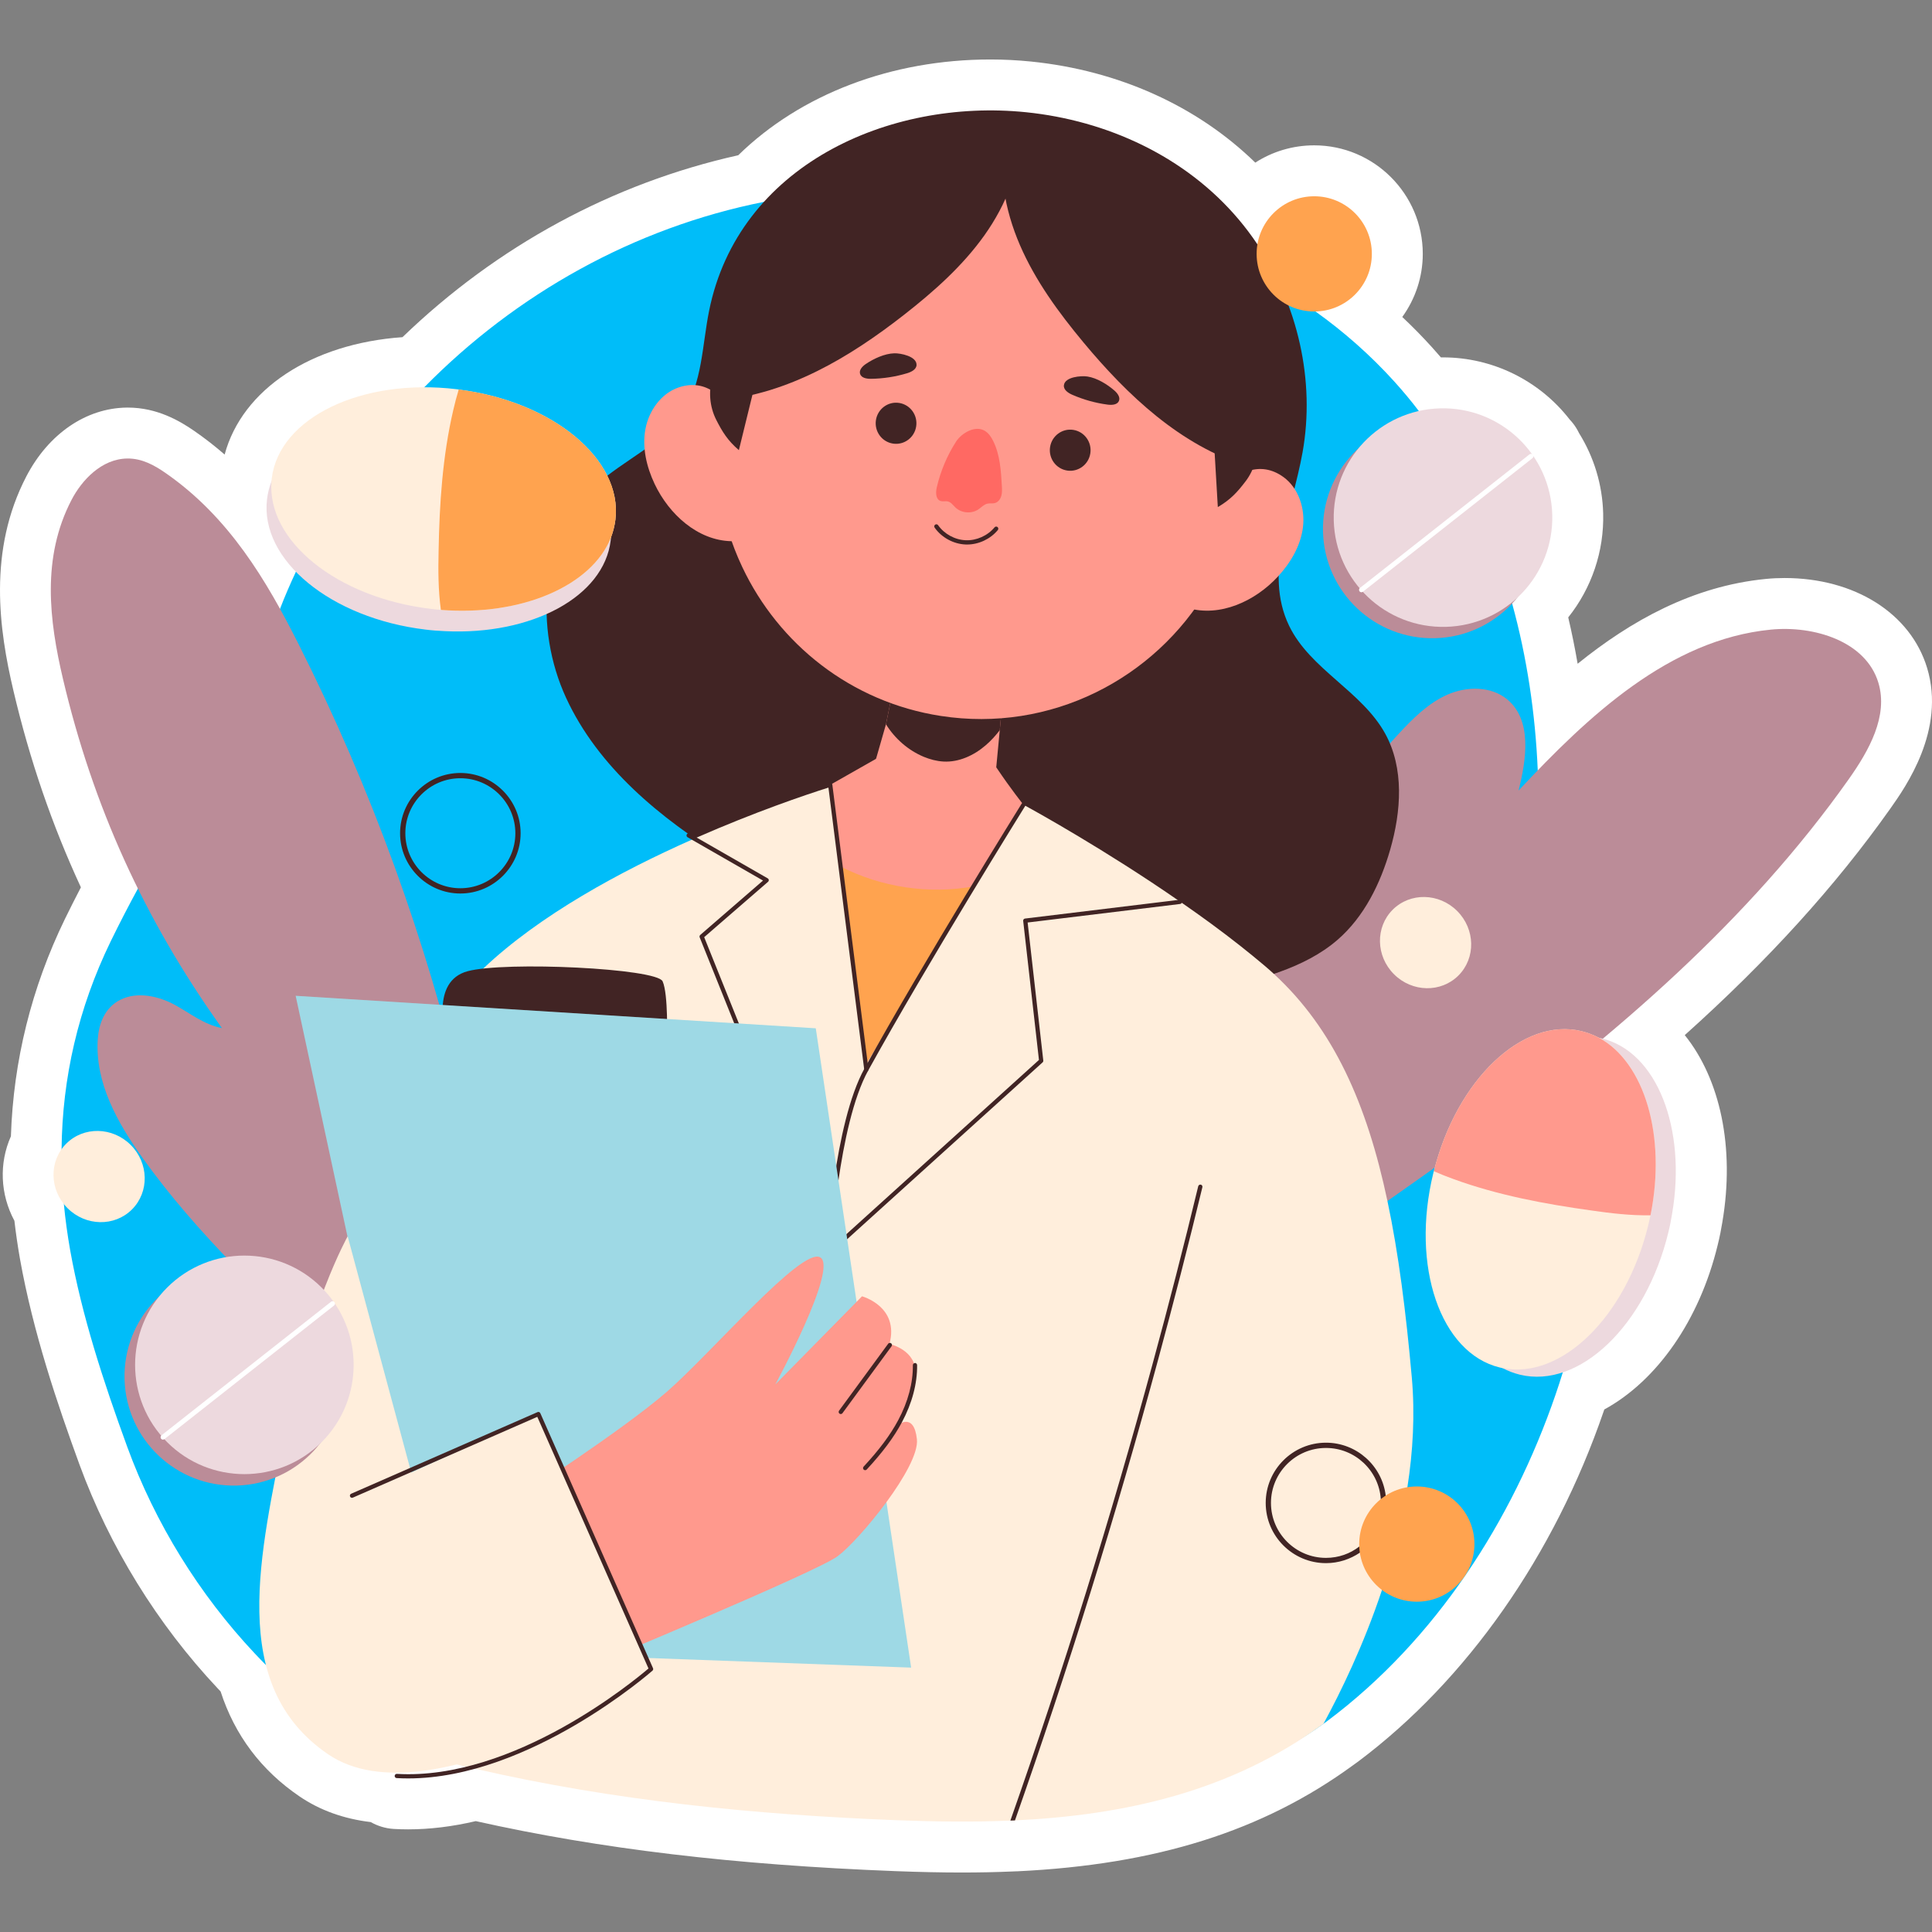 <?xml version="1.0" encoding="UTF-8"?>
<!-- Generator: Adobe Illustrator 25.2.1, SVG Export Plug-In . SVG Version: 6.00 Build 0)  -->
<svg xmlns="http://www.w3.org/2000/svg" xmlns:xlink="http://www.w3.org/1999/xlink" version="1.1" id="Capa_1" x="0px" y="0px" viewBox="0 0 512 512" style="enable-background:new 0 0 512 512;" xml:space="preserve" width="512" height="512">
<rect x="0" y="0" width="512" height="512" fill="#808080" stroke="none"/>
<g>
	<path style="fill:#FFFFFF;" d="M254.904,496.236c-5.371,0-11.113-0.121-17.552-0.365c-42.766-1.656-78.232-5.876-111.267-13.257   c-6.164,1.45-12.174,2.183-17.91,2.183c-1.272,0-2.539-0.035-3.811-0.108c-2.23-0.14-4.303-0.789-6.118-1.819   c-7.159-0.857-13.488-3.137-18.877-6.808c-10.151-6.909-17.17-16.249-20.904-27.806c-0.277-0.29-0.551-0.58-0.826-0.874   c-15.944-16.965-28.601-37.474-36.587-59.29c-5.837-15.994-12.271-34.959-15.751-54.43c-0.606-3.449-1.1-6.841-1.478-10.138   c-3.776-7.012-4.112-15.256-0.931-22.398c0.657-20.023,5.465-39.377,14.309-57.574c1.36-2.783,2.777-5.593,4.238-8.4   C13.765,218.575,7.893,201.45,3.55,183.01c-3.789-16.084-6.821-37.072,3.442-56.786c5.874-11.265,15.803-18.07,26.567-18.209   c0.057-0.002,0.27-0.002,0.33-0.002c7.748,0,13.749,3.53,17.589,6.186c2.876,1.988,5.553,4.088,8.056,6.261   c4.661-17.28,23.009-29.417,47.126-31.106c25.096-24.199,55.705-40.798,88.985-48.214c16.541-16.18,40.611-25.377,66.805-25.377   c3.6,0,7.229,0.184,10.786,0.546c23.248,2.367,44.034,11.792,59.431,26.788c4.512-2.913,9.885-4.58,15.619-4.58   c15.86,0,28.764,12.904,28.764,28.764c0,6.208-2.017,11.992-5.433,16.722c2.731,2.57,5.349,5.237,7.845,7.992   c0.819,0.907,1.619,1.815,2.394,2.72c0.191-0.002,0.38-0.004,0.571-0.004c13.126,0,25.548,6.131,33.566,16.482   c0.34,0.356,0.63,0.699,0.879,1.015c0.523,0.668,1.096,1.531,1.599,2.586c3.978,6.395,6.179,13.695,6.384,21.227   c0.272,10.063-3.049,19.819-9.257,27.598c0.949,4.038,1.779,8.137,2.491,12.284c14.132-11.412,30.519-20.575,49.864-22.477   c1.634-0.163,3.304-0.244,4.967-0.244c18.575,0,33.408,9.356,37.786,23.832c4.978,16.449-5.722,31.576-9.749,37.27   c-14.494,20.498-32.406,40.244-54.479,60.03c9.327,11.594,13.354,29.687,9.951,49.635c-0.266,1.584-0.652,3.743-1.237,6.048   c-4.817,19.83-16.023,35.873-30.034,43.526c-0.053,0.154-0.105,0.308-0.158,0.461c-13.134,38.247-36.235,71.218-65.034,92.814   c-0.116,0.086-0.231,0.169-0.349,0.253c-0.419,0.312-0.778,0.573-1.123,0.808c-23.808,17.374-52.058,26.288-88.871,28.052   c-0.215,0.011-0.43,0.015-0.646,0.015l-0.483,0.024C264.043,496.144,259.645,496.236,254.904,496.236z"/>
	<g>
		<path style="fill:#00BDF9;" d="M415.731,358.326c-0.495,1.799-1.012,3.599-1.575,5.376c-0.607,1.957-1.237,3.914-1.912,5.871    c-11.517,33.539-31.785,64.987-60.375,86.424c-0.382,0.27-0.742,0.562-1.125,0.81c-24.586,18.018-52.637,16.226-81.768,17.621    c-0.405,0-0.81,0.023-1.215,0.045c-9.875,0.427-19.863,0.292-29.895-0.09c-37.769-1.462-75.132-5.151-111.978-13.654    c-0.765-0.158-4.004-0.923-4.859-1.147c0,0-21.64-4.364-30.525-9.605c-6.703-3.959-12.934-9.515-18.558-15.206    c-0.495-0.517-1.012,6.988-1.485,6.47c-1.012-1.035-2.002-2.047-2.969-3.082c-14.734-15.679-26.364-34.484-33.764-54.707    c-6.388-17.501-12.035-34.799-15.139-52.165c-0.72-4.094-1.282-8.165-1.665-12.237c-0.472-4.814-0.675-9.628-0.607-14.396    c-0.023,0,0-0.023,0-0.023c0.18-18.963,4.409-37.453,13.024-55.179c2.317-4.746,4.724-9.403,7.221-13.992    c12.664-23.507,26.993-45.462,36.374-70.836c0.405-1.102,0.832-2.204,1.282-3.307c1.282-3.329,2.699-6.591,4.206-9.808    c0.72-1.53,1.44-3.059,2.204-4.566c7.086-14.059,16.039-27.061,26.454-38.646c1.755-1.934,3.532-3.824,5.354-5.668    c24.317-24.744,55.674-42.312,90.001-49.128h0.022c0.9-0.18,1.777-0.36,2.699-0.517h0.023c6.996-1.282,14.127-2.092,21.325-2.452    c6.523-0.315,13.159-0.36,19.84-0.09c0,0,0.022-0.023,0.045,0c6.636,0.225,13.317,0.765,19.975,1.62    c0.113,0.023,0.203,0.023,0.315,0.045c8.458,1.08,16.871,2.654,25.171,4.769h0.023c12.597,3.194,24.834,7.603,36.329,13.384    c2.07,1.012,4.117,2.092,6.141,3.239c1.822,1.012,3.622,2.047,5.399,3.172c3.014,1.822,5.961,3.779,8.84,5.849    c7.558,5.398,14.577,11.585,20.875,18.535c2.294,2.542,4.499,5.174,6.546,7.873c0.607,0.765,1.192,1.552,1.755,2.339    c4.836,6.568,8.998,13.609,12.574,20.942c0.113,0.203,0.202,0.405,0.292,0.607c0.113,0.203,0.203,0.382,0.293,0.585    c4.004,8.391,7.221,17.208,9.717,26.251c0.045,0.09,0.068,0.157,0.09,0.247c0,0.023,0,0.023,0,0.023    c3.959,14.352,6.164,29.31,6.793,44.202c0.113,2.272,0.18,4.566,0.203,6.838c0.247,19.525-1.845,39.141,0.202,58.621    c0.135,1.372,0.315,2.744,0.54,4.094c0.18,1.282,0.405,2.565,0.652,3.847c0.562,2.969,1.237,5.916,1.979,8.841    c2.812,11.315,6.523,22.45,8.008,34.057c0.292,2.227,0.495,4.499,0.607,6.771C420.162,337.699,418.498,348.159,415.731,358.326z"/>
		<g>
			<g>
				<path style="fill:#BB8C98;" d="M283.688,345.123c21.49-54.211,47.264-107.891,86.945-150.623      c3.805-4.097,7.864-8.179,12.985-10.425c5.121-2.245,11.581-2.279,15.864,1.315c6.563,5.506,5.051,15.81,2.952,24.116      c18.479-19.758,39.918-40.001,66.842-42.65c11.443-1.126,25.182,3.057,28.511,14.062c2.677,8.851-2.509,18.021-7.849,25.571      c-26.458,37.415-61.709,67.759-98.631,94.902c-36.922,27.142-75.868,51.485-112.247,79.351      C280.706,370.592,279.899,354.682,283.688,345.123z"/>
			</g>
			<g>
				<path style="fill:#BB8C98;" d="M139.061,416.426c-27.336-40.11-72.802-69.79-101.15-109.391      c-6.823-9.531-12.74-20.084-12.005-31.598c0.248-3.884,1.701-8.331,5.987-10.485c4.591-2.308,10.277-0.897,14.368,1.316      s7.665,5.211,12.554,6.195c-20.683-28.922-34.22-58.981-42.127-92.548c-3.638-15.445-5.711-32.117,2.278-47.456      c2.723-5.227,7.963-10.86,14.767-10.948c3.935-0.051,7.233,1.827,10.069,3.789c16.881,11.678,26.814,28.524,35.29,45.34      C118.012,247.85,136.5,330.452,139.061,416.426z"/>
			</g>
			<g>
				<g>
					<path style="fill:#412424;" d="M328.278,58.168c1.735,2.058,3.366,4.22,4.882,6.485c10.736,16.045,15.442,36.147,12.03,55.232       c-2.761,15.44-10.391,31.82-3.566,45.943c5.587,11.562,19.263,17.334,25.46,28.58c5.08,9.219,4.248,20.618,1.336,30.734       c-2.592,9.008-6.895,17.809-13.983,23.943c-4.433,3.836-9.784,6.482-15.299,8.468c-19.224,6.923-40.415,6.084-60.55,2.609       c-30.518-5.268-60.008-16.43-86.366-32.69c-17.245-10.638-33.702-24.124-42.194-42.52s-7.025-42.546,7.854-56.299       c7.441-6.878,17.683-10.887,23.185-19.397c5.054-7.815,5.013-17.722,6.844-26.847c7.736-38.556,47.649-56.368,83.959-52.672       C293.383,31.927,314.196,41.466,328.278,58.168z"/>
				</g>
				<g>
					<g>
						<g>
							<path style="fill:#FFEEDC;" d="M372.969,394.16c-1.485,9.56-3.892,18.715-6.726,27.173v0.023         c-4.882,14.666-10.977,27.129-15.499,35.452c-24.586,18.018-52.637,24.226-81.768,25.621c-0.405,0-0.81,0.023-1.215,0.045         c-9.875,0.427-19.863,0.292-29.895-0.09c-37.769-1.462-75.132-5.151-111.978-13.654c-0.765-0.158-1.507-0.338-2.272-0.54         h-0.022c-0.855-0.18-1.71-0.383-2.564-0.607h-0.023c-0.045,0-0.09-0.023-0.135-0.023         c-10.078-2.452-21.482-4.341-30.368-9.583c-6.703-3.959-12.934-9.515-18.558-15.206c0-12.979,2.429-32.55,6.523-54.234         c0.09-0.472,0.18-0.945,0.27-1.417c1.822-9.47,3.937-19.323,6.321-29.175c0.63-2.587,1.26-5.174,1.934-7.761         c0.315-1.26,0.63-2.52,0.967-3.757c0.112-0.517,0.247-1.035,0.382-1.552c1.35-5.061,2.744-10.1,4.206-15.026         c0.023-0.09,0.045-0.203,0.09-0.292c6.658-22.652,14.442-43.325,22.472-57.047c0.652-1.125,1.372-2.249,2.115-3.329         c0.022-0.045,0.045-0.067,0.112-0.113v-0.023c0.585-0.877,1.215-1.754,1.845-2.609c2.587-3.374,5.556-6.613,8.863-9.74         c15.026-14.262,36.531-25.846,55.292-34.169c0.247-0.113,0.517-0.225,0.787-0.337c0.158-0.09,0.315-0.157,0.495-0.225         c15.431-6.771,28.815-11.315,34.934-13.249c0.18-0.067,0.36-0.135,0.54-0.18c0.18-0.068,0.36-0.113,0.54-0.157         c1.575-0.518,2.452-0.765,2.452-0.765l9.965,1.17l28.343,3.329l9.223,1.08l0.607,0.068c0,0,0.18,0.09,0.495,0.27         c3.172,1.732,21.325,11.81,40.4,24.992h0.023c0.337,0.225,0.697,0.472,1.035,0.72c5.264,3.644,10.573,7.513,15.634,11.517         c2.137,1.687,4.229,3.397,6.253,5.106c0.855,0.72,1.687,1.462,2.52,2.227c15.859,14.599,24.654,34.462,30.098,60.173         c2.947,13.856,4.904,29.4,6.456,46.721C375.016,374.815,374.453,384.667,372.969,394.16z"/>
						</g>
						<g>
							<g>
								<path style="fill:#FF998D;" d="M263.591,207.832c0,0-3.905,12.233-16.419,11.06c-12.416-1.158-15.951-14.521-15.951-14.521          l3.569-12.426l1.866-9.153l0.021-0.137l0.745,0.075l28.27,2.868l-0.744,7.92L263.591,207.832z"/>
							</g>
							<g>
								<path style="fill:#412424;" d="M264.947,193.517c-1.113,1.435-2.311,2.776-3.683,3.95c-3.117,2.712-7.14,4.58-11.243,4.348          c-1.796-0.097-3.535-0.567-5.202-1.247c-4.135-1.725-7.663-4.822-10.031-8.623l1.866-9.153          c0.262-0.02,0.504-0.043,0.765-0.062l28.27,2.868L264.947,193.517z"/>
							</g>
						</g>
						<g>
							<path style="fill:#FF998D;" d="M329.15,130.529c-1.409,9.284-4.54,17.86-9.013,25.444         c-14.168,24.024-41.771,38.255-70.828,33.758c-23.81-3.684-42.961-19.062-52.598-39.457         c-5.86-12.378-8.221-26.584-6.008-41.168c5.858-38.608,41.587-65.102,79.819-59.186         C308.754,55.836,335.008,91.921,329.15,130.529z"/>
						</g>
						<g>
							<path style="fill:#FF998D;" d="M179.852,102.675c-4.671,1.586-7.934,6.204-8.82,11.099c-0.886,4.895,0.326,9.984,2.45,14.475         c3.822,8.081,11.447,14.975,20.312,15.173c0.907,0.02,1.844-0.036,2.663-0.43c1.761-0.848,2.487-2.974,2.815-4.916         c1.552-9.181-2.089-17.779-4.753-26.351C192.547,105.378,187.186,100.185,179.852,102.675z"/>
						</g>
						<g>
							<path style="fill:#FF998D;" d="M340.172,126.456c3.987,2.926,5.731,8.318,5.125,13.257c-0.606,4.939-3.272,9.428-6.629,13.07         c-6.042,6.555-15.362,10.827-23.879,8.335c-0.872-0.255-1.749-0.591-2.413-1.215c-1.429-1.342-1.491-3.59-1.229-5.542         c1.241-9.229,7.264-16.332,12.348-23.705C327.258,125.197,333.913,121.863,340.172,126.456z"/>
						</g>
						<g>
							<g>
								<path style="fill:#412424;" d="M242.798,112.995c-0.451,2.975-3.206,5.018-6.152,4.562          c-2.946-0.456-4.969-3.237-4.517-6.213c0.452-2.975,3.206-5.018,6.152-4.562          C241.227,107.238,243.249,110.02,242.798,112.995z"/>
							</g>
							<g>
								<path style="fill:#412424;" d="M288.949,120.136c-0.451,2.975-3.206,5.018-6.152,4.562          c-2.946-0.456-4.969-3.237-4.517-6.213c0.451-2.976,3.206-5.018,6.152-4.562          C287.378,114.379,289.401,117.161,288.949,120.136z"/>
							</g>
							<g>
								<path style="fill:#FF6963;" d="M253.377,117.014c-2.386,3.712-4.128,7.845-5.123,12.155c-0.306,1.326-0.3,3.13,0.972,3.581          c0.634,0.225,1.349-0.018,2.001,0.147c0.824,0.208,1.347,0.994,1.965,1.583c1.598,1.522,4.255,1.747,6.082,0.517          c0.795-0.535,1.473-1.323,2.407-1.527c0.647-0.141,1.336,0.023,1.976-0.151c0.849-0.231,1.451-1.033,1.697-1.886          c0.247-0.852,0.199-1.759,0.149-2.646c-0.229-4.06-0.49-8.248-2.283-11.889c-0.503-1.022-1.15-2.014-2.095-2.639          C258.53,112.544,254.817,114.774,253.377,117.014z"/>
							</g>
						</g>
						<g>
							<g>
								<path style="fill:#412424;" d="M229.424,96.48c-0.888,0.605-1.812,1.576-1.495,2.603c0.333,1.08,1.738,1.316,2.867,1.303          c3.249-0.039,6.493-0.538,9.604-1.477c1.143-0.345,2.479-1.021,2.496-2.216c0.033-2.273-4.23-3.119-5.916-3.065          C234.411,93.711,231.508,95.061,229.424,96.48z"/>
							</g>
							<g>
								<path style="fill:#412424;" d="M295.345,103.513c0.81,0.707,1.611,1.781,1.173,2.763c-0.46,1.032-1.883,1.099-3.002,0.951          c-3.221-0.427-6.382-1.309-9.358-2.613c-1.094-0.479-2.339-1.31-2.214-2.498c0.239-2.26,4.572-2.591,6.24-2.336          C290.725,100.168,293.446,101.856,295.345,103.513z"/>
							</g>
							<g>
								<path style="fill:#412424;" d="M256.278,144.304c-0.125,0-0.25-0.002-0.376-0.007c-3.216-0.123-6.364-1.836-8.214-4.47          c-0.18-0.255-0.119-0.604,0.136-0.782c0.253-0.18,0.604-0.119,0.782,0.136c1.654,2.353,4.466,3.882,7.339,3.991          c2.825,0.114,5.793-1.202,7.621-3.42c0.198-0.237,0.549-0.275,0.793-0.077c0.239,0.198,0.272,0.553,0.077,0.793          C262.468,142.856,259.371,144.304,256.278,144.304z"/>
							</g>
						</g>
						<g>
							<path style="fill:#FF998D;" d="M271.228,213.269l-13.114,21.617l-28.771,47.441l-6.636-52.727l-2.688-21.607l12.45-7.073         l31.582,2.474C267.899,209.13,271.228,213.269,271.228,213.269z"/>
						</g>
						<g>
							<path style="fill:#FFA34F;" d="M258.113,234.886l-28.771,47.441l-6.636-52.727         C233.504,235.156,246.169,237.068,258.113,234.886z"/>
						</g>
					</g>
					<g>
						<g>
							<path style="fill:#412424;" d="M266.452,34.988c-2.113,10.049-0.222,20.57,3.848,29.982s10.226,17.834,16.836,25.779         c11.674,14.03,25.64,27.274,43.431,32.828c7.458-19.954,5.037-44.421-7.355-61.745         C310.82,44.508,288.389,35.277,266.452,34.988z"/>
						</g>
						<g>
							<path style="fill:#412424;" d="M270.465,34.407c0.132,10.056-3.755,19.743-9.565,27.922         c-5.81,8.179-13.476,14.981-21.496,21.234c-14.162,11.041-30.422,20.86-48.949,22.531         c-3.464-20.637,3.637-43.57,19.139-57.619C225.098,34.426,248.887,30.186,270.465,34.407z"/>
						</g>
						<g>
							<path style="fill:#412424;" d="M321.757,117.717c0.326,5.555,0.652,11.11,0.978,16.665c3.44-2.01,5.211-4.029,7.322-6.778         c2.446-3.185,3.547-7.37,2.985-11.347C329.12,116.093,325.678,117.892,321.757,117.717z"/>
						</g>
						<g>
							<path style="fill:#412424;" d="M199.784,103.081c-1.325,5.405-2.65,10.81-3.975,16.214c-3.02-2.599-4.397-4.905-5.976-7.99         c-1.83-3.575-2.156-7.89-0.884-11.699C192.836,100.153,195.897,102.544,199.784,103.081z"/>
						</g>
					</g>
				</g>
				<g>
					<g>
						<path style="fill:#412424;" d="M219.636,332.61c-0.042,0-0.083-0.004-0.127-0.015c-0.178-0.04-0.325-0.167-0.395-0.338        l-33.693-83.852c-0.088-0.222-0.026-0.477,0.154-0.633l16.632-14.415l-19.988-11.476c-0.27-0.154-0.363-0.499-0.209-0.767        c0.154-0.272,0.499-0.36,0.767-0.209l20.676,11.869c0.158,0.09,0.264,0.253,0.281,0.433c0.018,0.182-0.055,0.36-0.191,0.479        l-16.926,14.672l33.243,82.731l55.472-50.191l-4.178-36.85c-0.035-0.307,0.185-0.584,0.49-0.622l40.967-4.978        c0.33-0.026,0.586,0.182,0.626,0.49c0.037,0.308-0.182,0.589-0.49,0.626l-40.413,4.91l4.147,36.584        c0.022,0.18-0.046,0.36-0.18,0.481l-56.285,50.925C219.909,332.56,219.774,332.61,219.636,332.61z"/>
					</g>
					<g>
						<path style="fill:#412424;" d="M219.636,332.61c-0.009,0-0.02,0-0.031,0c-0.31-0.018-0.547-0.281-0.532-0.593        c0.075-1.388,1.905-34.174,10.026-48.868c15.902-28.777,41.395-69.766,41.652-70.177c0.163-0.266,0.512-0.347,0.773-0.18        c0.264,0.163,0.345,0.51,0.18,0.773c-0.255,0.411-25.733,41.375-41.622,70.129c-7.996,14.466-9.868,48.047-9.885,48.385        C220.181,332.377,219.933,332.61,219.636,332.61z"/>
					</g>
				</g>
				<g>
					<path style="fill:#412424;" d="M229.592,283.983c-0.279,0-0.523-0.206-0.558-0.492l-9.573-75.427       c-0.04-0.308,0.18-0.589,0.488-0.628c0.334-0.033,0.589,0.178,0.628,0.488l9.574,75.427c0.04,0.308-0.18,0.589-0.488,0.628       C229.638,283.981,229.614,283.983,229.592,283.983z"/>
				</g>
				<g>
					<g>
						<g>
							<path style="fill:#412424;" d="M118.171,274.232c0,0-4.212-14.167,5.743-16.847c9.955-2.68,50.158-0.766,51.69,2.68         c1.531,3.446,1.149,15.315,1.149,15.315L118.171,274.232z"/>
						</g>
						<g>
							<polygon style="fill:#9ED9E5;" points="78.351,263.894 115.683,437.341 241.461,441.936 216.19,272.509        "/>
						</g>
					</g>
					<g>
						<g>
							<path style="fill:#FF998D;" d="M136.933,397.138c0,0,27.951-17.995,39.82-28.333s35.608-38.289,40.586-35.609         s-11.87,33.694-11.87,33.694l22.973-23.356c0,0,9.955,2.68,7.275,12.635c0,0,7.275,1.532,6.892,8.041         c-0.383,6.509-4.595,13.401-4.595,13.401s4.212-3.446,4.978,3.829c0.766,7.275-15.315,26.802-21.059,31.014         c-5.743,4.212-64.708,28.717-64.708,28.717L136.933,397.138z"/>
						</g>
						<g>
							<path style="fill:#412424;" d="M222.812,374.739c-0.116,0-0.233-0.035-0.332-0.11c-0.25-0.182-0.305-0.534-0.121-0.784         l13.011-17.737c0.185-0.253,0.538-0.305,0.784-0.121c0.25,0.182,0.305,0.534,0.121,0.784l-13.011,17.736         C223.155,374.66,222.986,374.739,222.812,374.739z"/>
						</g>
						<g>
							<path style="fill:#412424;" d="M229.28,389.62c-0.136,0-0.275-0.051-0.382-0.15c-0.228-0.211-0.242-0.567-0.031-0.795         c4.172-4.501,7.084-8.414,9.165-12.308c2.601-4.857,3.943-9.899,3.886-14.578c-0.004-0.31,0.244-0.564,0.556-0.569         c0.288-0.057,0.564,0.246,0.569,0.556c0.059,4.868-1.329,10.098-4.018,15.122c-2.129,3.98-5.094,7.968-9.332,12.541         C229.581,389.558,229.431,389.62,229.28,389.62z"/>
						</g>
					</g>
					<g>
						<g>
							<path style="fill:#FFEEDC;" d="M142.676,374.739l29.865,68.919c0,0-58.582,39.629-85.575,21.25         c-26.994-18.378-17.804-53.413-11.487-86.149c6.318-32.737,16.656-51.115,16.656-51.115l16.847,62.602L142.676,374.739z"/>
						</g>
						<g>
							<path style="fill:#412424;" d="M108.176,471.301c-1.019,0-2.036-0.029-3.056-0.086c-0.31-0.02-0.547-0.286-0.529-0.595         c0.017-0.31,0.294-0.551,0.595-0.53c30.994,1.839,63.184-24.937,66.671-27.925l-29.469-66.686l-48.877,21.407         c-0.292,0.127-0.617-0.004-0.74-0.288c-0.125-0.286,0.004-0.617,0.288-0.74l49.392-21.634c0.29-0.127,0.617,0.004,0.74,0.288         l29.865,67.58c0.099,0.222,0.042,0.485-0.141,0.646C172.582,443.035,140.354,471.301,108.176,471.301z"/>
						</g>
					</g>
				</g>
				<g>
					<path style="fill:#412424;" d="M318.644,314.619c-3.689,15.251-7.603,30.48-11.72,45.664       c-11.135,41.143-23.844,82.038-37.948,122.145c-0.405,0-0.81,0.023-1.215,0.045c13.992-39.793,26.634-80.351,37.723-121.156       c4.252-15.611,8.278-31.267,12.057-46.946c0.09-0.315,0.382-0.495,0.697-0.427       C318.532,314.012,318.712,314.327,318.644,314.619z"/>
				</g>
			</g>
			<g>
				<g>
					<g>
						<path style="fill:#EDD9DE;" d="M70.763,132.308c0.207-1.659,0.601-3.241,1.19-4.779c5.286-13.332,25.24-21.551,47.831-18.866        c0.097,0.022,0.235,0.019,0.332,0.041c24.591,3.038,43.019,18.014,41.795,33.738c-0.019,0.234-0.046,0.501-0.073,0.768        c-1.766,14.952-20.983,25.181-43.927,24.053c-1.689-0.077-3.369-0.187-5.093-0.409        C87.67,163.861,68.844,148.385,70.763,132.308z"/>
					</g>
					<g>
						<path style="fill:#FFEEDC;" d="M71.953,127.529c0.019-0.234,0.046-0.501,0.065-0.736c1.919-16.077,23.848-26.679,49.02-23.645        c0.17,0.004,0.364,0.049,0.527,0.086c24.876,3.137,43.424,18.482,41.535,34.429c-0.207,1.659-0.601,3.241-1.19,4.779        c-5.056,12.77-23.656,20.888-45.072,19.187c-0.938-0.077-1.836-0.179-2.766-0.288        C89.329,158.371,70.674,143.343,71.953,127.529z"/>
					</g>
					<g>
						<path style="fill:#FFA34F;" d="M116.839,161.629c-0.706-5.142-0.73-10.436-0.605-15.628        c0.219-12.506,1.049-25.146,3.882-37.296c0.421-1.849,0.899-3.651,1.45-5.47c24.876,3.137,43.424,18.482,41.535,34.429        c-0.207,1.659-0.601,3.241-1.19,4.779C156.855,155.213,138.254,163.33,116.839,161.629z"/>
					</g>
				</g>
				<g>
					<g>
						<path style="fill:#EDD9DE;" d="M402.778,364.305c-1.622-0.404-3.146-0.984-4.602-1.753        c-12.604-6.843-18.377-27.637-13.009-49.744c0.034-0.094,0.047-0.23,0.081-0.324c5.958-24.051,23.031-40.556,38.495-37.459        c0.23,0.047,0.492,0.106,0.754,0.164c14.633,3.541,22.491,23.844,18.626,46.489c-0.279,1.667-0.589,3.323-1.015,5.008        C436.127,351.294,418.51,368.134,402.778,364.305z"/>
					</g>
					<g>
						<path style="fill:#FFEEDC;" d="M398.176,362.552c-0.23-0.047-0.492-0.106-0.723-0.153        c-15.732-3.828-23.634-26.868-17.611-51.497c0.025-0.168,0.092-0.356,0.148-0.512c6.09-24.322,23.543-40.902,39.15-37.119        c1.622,0.404,3.146,0.985,4.602,1.753c12.073,6.547,17.908,25.985,13.658,47.043c-0.189,0.922-0.397,1.801-0.617,2.712        C430.874,348.99,413.723,365.714,398.176,362.552z"/>
					</g>
					<g>
						<path style="fill:#FF998D;" d="M437.4,322.068c-5.19,0.086-10.449-0.524-15.589-1.268c-12.39-1.713-24.84-4.049-36.564-8.316        c-1.785-0.639-3.517-1.329-5.258-2.094c6.09-24.322,23.543-40.902,39.15-37.119c1.622,0.404,3.146,0.985,4.602,1.753        C435.816,281.572,441.65,301.01,437.4,322.068z"/>
					</g>
				</g>
			</g>
			<g>
				<g>
					<g>
						<path style="fill:#BB8C98;" d="M380.348,169.129c-15.99,0.434-29.304-12.176-29.738-28.166s12.176-29.304,28.166-29.738        s29.304,12.176,29.738,28.167C408.948,155.381,396.338,168.696,380.348,169.129z"/>
					</g>
					<g>
						<path style="fill:#EDD9DE;" d="M383.196,166.122c-15.99,0.434-29.304-12.176-29.738-28.167        c-0.434-15.99,12.176-29.304,28.166-29.738c15.99-0.434,29.304,12.176,29.738,28.166        C411.797,152.374,399.186,165.688,383.196,166.122z"/>
					</g>
					<g>
						<line style="fill:none;" x1="405.734" y1="120.911" x2="360.793" y2="156.313"/>
						<path style="fill:#FFFFFF;" d="M360.794,156.95c-0.189,0-0.376-0.083-0.501-0.242c-0.218-0.277-0.169-0.679,0.105-0.896        l44.941-35.403c0.279-0.217,0.681-0.169,0.896,0.106c0.217,0.277,0.169,0.679-0.106,0.896l-44.941,35.403        C361.071,156.906,360.932,156.95,360.794,156.95z"/>
					</g>
				</g>
				<g>
					<g>
						<path style="fill:#BB8C98;" d="M62.744,393.692c-15.99,0.434-29.304-12.177-29.738-28.167        c-0.434-15.99,12.176-29.304,28.167-29.738c15.99-0.434,29.304,12.177,29.738,28.166        C91.344,379.944,78.734,393.258,62.744,393.692z"/>
					</g>
					<g>
						
							<ellipse transform="matrix(0.707 -0.707 0.707 0.707 -236.802 151.774)" style="fill:#EDD9DE;" cx="64.806" cy="361.733" rx="28.963" ry="28.963"/>
					</g>
					<g>
						<line style="fill:none;" x1="88.13" y1="345.473" x2="43.189" y2="380.876"/>
						<path style="fill:#FFFFFF;" d="M43.188,381.514c-0.189,0-0.376-0.083-0.501-0.242c-0.217-0.277-0.169-0.679,0.106-0.896        l44.943-35.403c0.281-0.217,0.679-0.169,0.896,0.105c0.218,0.277,0.169,0.679-0.105,0.896l-44.943,35.403        C43.465,381.47,43.326,381.514,43.188,381.514z"/>
					</g>
				</g>
			</g>
			<g>
				<g>
					<path style="fill:#412424;" d="M121.997,204.846c-8.795,0-15.971,7.176-15.971,15.971c0,8.795,7.176,15.971,15.971,15.971       c8.795,0,15.971-7.176,15.971-15.971C137.968,212.022,130.792,204.846,121.997,204.846z M121.997,235.393       c-8.031,0-14.576-6.546-14.576-14.576c0-8.031,6.546-14.576,14.576-14.576c8.031,0,14.576,6.546,14.576,14.576       C136.573,228.847,130.027,235.393,121.997,235.393z"/>
				</g>
				<g>
					<circle style="fill:#FFA34F;" cx="348.286" cy="67.282" r="15.268"/>
				</g>
				<g>
					<g>
						<path style="fill:#412424;" d="M367.233,396.365c-0.945-7.896-7.693-14.037-15.836-14.037        c-8.795,0-15.971,7.153-15.971,15.971c0,8.795,7.176,15.949,15.971,15.949c3.329,0,6.411-1.035,8.998-2.789        c4.206-2.857,6.973-7.693,6.973-13.159C367.368,397.647,367.322,396.994,367.233,396.365z M360.237,409.839        c-2.452,1.912-5.511,3.014-8.841,3.014c-8.031,0-14.576-6.523-14.576-14.554c0-8.053,6.546-14.576,14.576-14.576        c7.693,0,14.014,5.984,14.532,13.564c0.023,0.338,0.045,0.675,0.045,1.012C365.973,403.023,363.724,407.207,360.237,409.839z"/>
					</g>
					<g>
						<circle style="fill:#FFA34F;" cx="375.471" cy="409.199" r="15.268"/>
					</g>
				</g>
				<g>
					
						<ellipse transform="matrix(0.707 -0.707 0.707 0.707 -212.793 109.933)" style="fill:#FFEEDC;" cx="26.303" cy="311.827" rx="11.846" ry="12.324"/>
				</g>
			</g>
			<g>
				<path style="fill:#FFEEDC;" d="M386.168,241.423c4.813,4.813,4.965,12.465,0.338,17.091c-4.626,4.626-12.278,4.475-17.091-0.338      c-4.813-4.813-4.965-12.465-0.339-17.091C373.704,236.459,381.355,236.61,386.168,241.423z"/>
			</g>
		</g>
	</g>
</g>















</svg>
